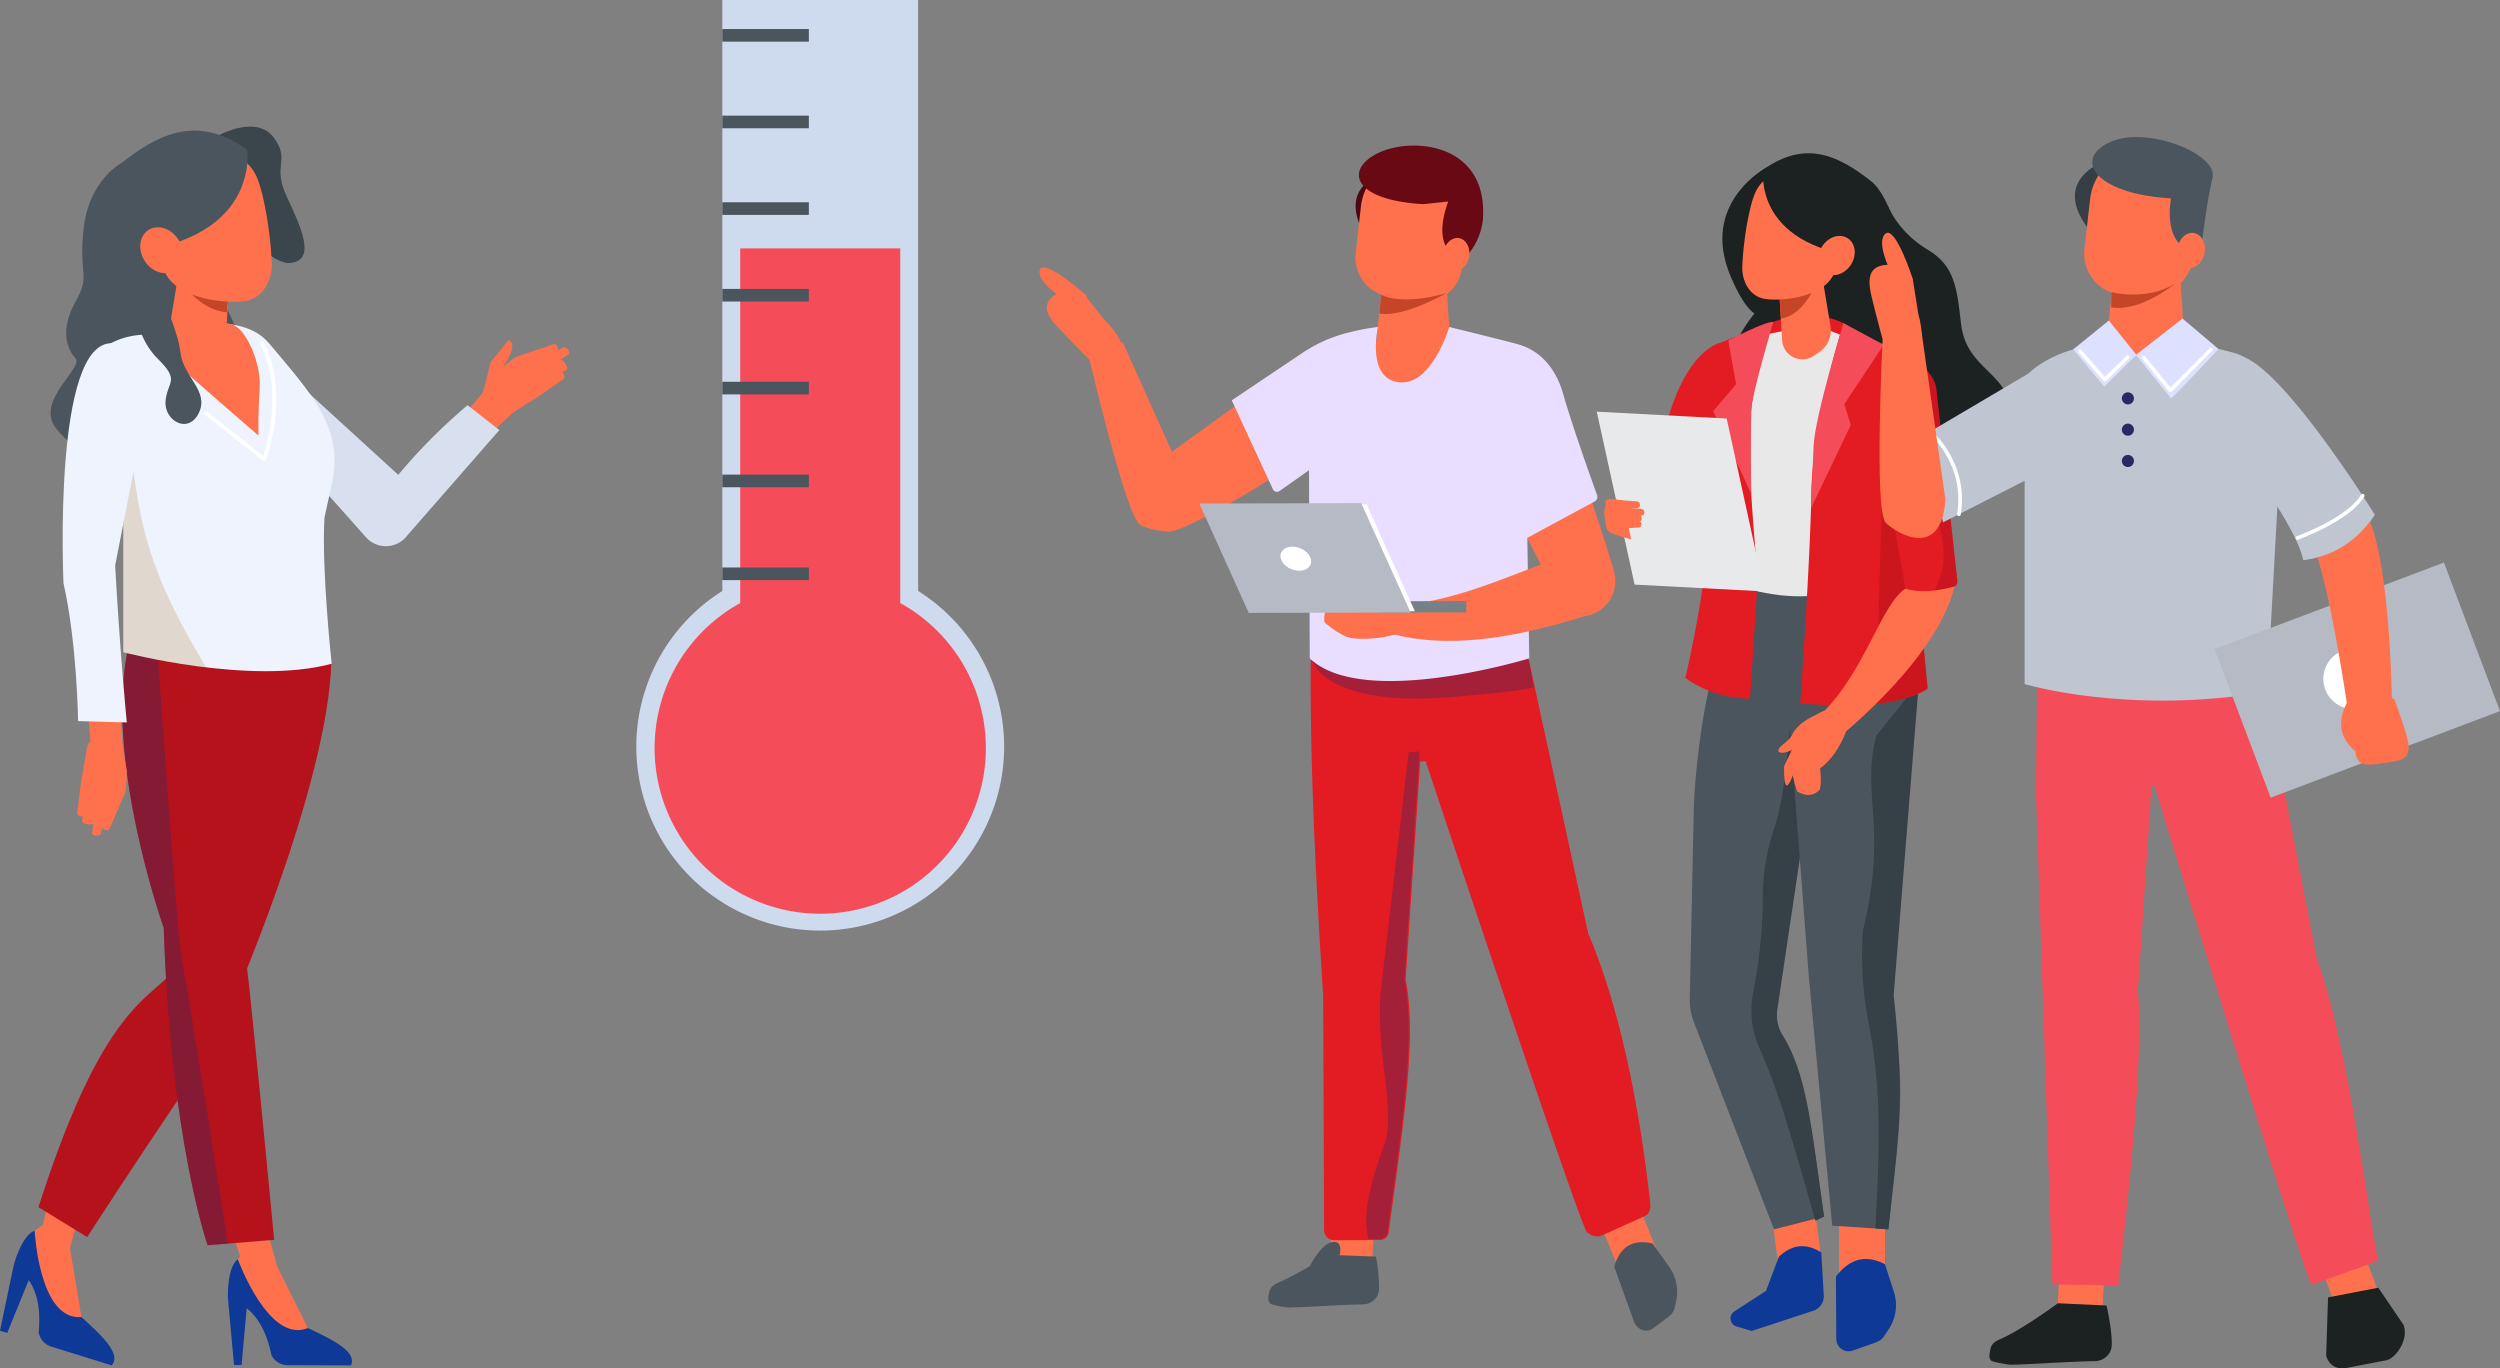 <svg xmlns="http://www.w3.org/2000/svg" viewBox="0 0 998.271 546.441">
  <rect x="0" y="0" width="998.271" height="546.441" fill="#808080" stroke="none"/>
  <defs>
    <style>
      .cls-1 {
        isolation: isolate;
      }

      .cls-2 {
        fill: #cedaed;
      }

      .cls-3, .cls-36 {
        fill: #f44d59;
      }

      .cls-25, .cls-4, .cls-6, .cls-7 {
        fill: #4a555e;
      }

      .cls-17, .cls-5 {
        fill: #ff714d;
      }

      .cls-10, .cls-12, .cls-13, .cls-14, .cls-15, .cls-16, .cls-25, .cls-26, .cls-27, .cls-28, .cls-29, .cls-30, .cls-31, .cls-32, .cls-34, .cls-35, .cls-36, .cls-37, .cls-38, .cls-39, .cls-43, .cls-44, .cls-45, .cls-5, .cls-6, .cls-7, .cls-8, .cls-9 {
        fill-rule: evenodd;
      }

      .cls-6, .cls-7 {
        stroke: #4a555e;
      }

      .cls-11, .cls-13, .cls-41, .cls-42, .cls-6, .cls-7, .cls-8 {
        stroke-miterlimit: 10;
      }

      .cls-7 {
        stroke-width: 0.946px;
      }

      .cls-30, .cls-8 {
        fill: #e31b23;
      }

      .cls-8 {
        stroke: #e31b23;
      }

      .cls-22, .cls-44, .cls-9 {
        fill: #292a61;
      }

      .cls-22, .cls-24, .cls-9 {
        mix-blend-mode: multiply;
      }

      .cls-22, .cls-9 {
        opacity: 0.34;
      }

      .cls-10 {
        fill: #e9deff;
      }

      .cls-11 {
        fill: #768087;
        stroke: #768087;
      }

      .cls-12, .cls-42 {
        fill: #fff;
      }

      .cls-13, .cls-40 {
        fill: #b6bac5;
      }

      .cls-13, .cls-41 {
        stroke: #b6bac5;
      }

      .cls-14 {
        fill: #4c0714;
      }

      .cls-15 {
        fill: #680913;
      }

      .cls-16 {
        fill: #c44627;
      }

      .cls-18 {
        fill: #3a454c;
      }

      .cls-19 {
        fill: #d8dfef;
      }

      .cls-20, .cls-34, .cls-35 {
        fill: #b5121b;
      }

      .cls-21, .cls-28 {
        fill: #0f3996;
      }

      .cls-23 {
        fill: #eff3fe;
      }

      .cls-24 {
        fill: #a8731f;
        opacity: 0.21;
      }

      .cls-26, .cls-32, .cls-41, .cls-45 {
        fill: none;
      }

      .cls-26, .cls-32, .cls-42, .cls-45 {
        stroke: #fff;
      }

      .cls-26, .cls-32, .cls-45 {
        stroke-linecap: round;
        stroke-linejoin: round;
      }

      .cls-26 {
        stroke-width: 1.536px;
      }

      .cls-27 {
        fill: #364047;
      }

      .cls-29 {
        fill: #1c2122;
      }

      .cls-31 {
        fill: #e8e8e8;
      }

      .cls-32 {
        stroke-width: 3.964px;
      }

      .cls-33, .cls-35 {
        opacity: 0.5;
      }

      .cls-37 {
        fill: #e8e9ea;
      }

      .cls-38 {
        fill: #353e44;
      }

      .cls-39 {
        fill: #bfc5d1;
      }

      .cls-43 {
        fill: #dde0ff;
      }

      .cls-45 {
        stroke-width: 1.464px;
      }
    </style>
  </defs>
  <g class="cls-1">
    <g id="Camada_2" data-name="Camada 2">
      <g id="Camada_4" data-name="Camada 4">
        <g>
          <path class="cls-2" d="M366.624,235.982V0h-78.2V235.982a73.44,73.44,0,1,0,78.2,0Z"/>
          <path class="cls-3" d="M359.472,240.809V99.192H295.577V240.809a66.139,66.139,0,1,0,63.895,0Z"/>
          <rect class="cls-4" x="288.421" y="11.592" width="34.56" height="5.04"/>
          <rect class="cls-4" x="288.421" y="46.182" width="34.56" height="5.04"/>
          <rect class="cls-4" x="288.421" y="80.772" width="34.56" height="5.04"/>
          <rect class="cls-4" x="288.421" y="115.362" width="34.56" height="5.04"/>
          <rect class="cls-4" x="288.421" y="152.442" width="34.56" height="5.04"/>
          <rect class="cls-4" x="288.421" y="189.522" width="34.56" height="5.04"/>
          <rect class="cls-4" x="288.421" y="226.602" width="34.56" height="5.04"/>
        </g>
        <g>
          <polygon class="cls-5" points="653.305 478.772 637.603 485.127 646.284 506.577 661.987 500.22 653.305 478.772 653.305 478.772"/>
          <polygon class="cls-5" points="532.09 482.687 549.005 483.602 547.756 506.708 530.84 505.792 532.09 482.687 532.09 482.687"/>
          <path class="cls-6" d="M506.957,518.259a2.348,2.348,0,0,0,.618,1.891c.474.5,6.141,1.478,6.882,1.465,7.043-.116,20.562-1.128,29.892-1.282a6.063,6.063,0,0,0,3.988-1.635,5.593,5.593,0,0,0,1.825-3.775,66.551,66.551,0,0,0-1.157-12.659l-18.165-.708s-12.593,7.816-20.034,10.988c-3.119,1.328-3.5,2.556-3.849,5.714Z"/>
          <path class="cls-7" d="M645.075,505.788l7.837,21.762a5.085,5.085,0,0,0,2.963,3.032,4.021,4.021,0,0,0,3.864-.485l6.546-4.962a5.418,5.418,0,0,0,2-3.182c.173-.778.379-1.72.6-2.709A17.04,17.04,0,0,0,665.9,505.76c-2.981-4.145-6.323-8.8-6.323-8.8-7.869-1.8-12.379,1.648-14.5,8.823Z"/>
          <path class="cls-5" d="M423.682,118.784s-10.205-6.819-8.393-11.257,18.843,10.744,18.843,10.744l-6.049,6.176Z"/>
          <g>
            <g>
              <path class="cls-8" d="M658.472,480.571c-1.332-11.113-7.081-66.412-24.78-107.694l-23.6-108.83-.43.111c-.061-.455-.138-.909-.2-1.364-1.026-8.117-4.1-32.468-4.1-32.468-18.411,9.755-50.92,11.01-80.393.668-2.553,41.638-.431,100.073,3.888,166.4l.371,94a3.563,3.563,0,0,0,3.571,3.335l18.224-.081a3.06,3.06,0,0,0,3.039-2.855c4.838-36.966,11.676-76.586,6.713-100.533l5.859-87.739,3-.041c6.888,20.686,16.95,50.834,27.092,80.97,16.364,48.628,32.929,97.213,36.678,105.909a4.7,4.7,0,0,0,6.245,2.417l16.751-7.541C658.179,484.434,658.7,482.508,658.472,480.571Z"/>
              <path class="cls-8" d="M520.229,229.226c1.57.626,3.154,1.21,4.745,1.768l.188-7.122Z"/>
            </g>
            <path class="cls-9" d="M562.5,300.344,551.4,395.325c-2.4,24.942,6.637,49.886,1,62.636-4.774,13.683-8.786,26.973-5.9,36.707l4.524-.02a3.06,3.06,0,0,0,3.039-2.855c4.838-36.966,11.676-76.586,6.713-100.533l6.09-91.2Z"/>
            <path class="cls-9" d="M524.108,263.877s4.665,18.9,56.759,14.376c24.8-2.154,31.361-3.366,31.372-3.958.013-.754-2.018-12.062-2.018-12.062Z"/>
            <path class="cls-5" d="M579.644,145.016l-2.357-35.375-25.2,2.995L548.775,143.4c-.026,20.666,30.844,22.28,30.869,1.615Z"/>
            <path class="cls-5" d="M526.809,137.795l-65.716,47.592s-1.173,23,4.118,26.671c5.414,3.757,61.6-33.1,61.6-33.1Z"/>
            <path class="cls-5" d="M581.917,159.544l36.665,72.385s26.884,1.514,25.539-4.784c-1.624-7.6-26.935-81.413-26.935-81.413Z"/>
            <path class="cls-5" d="M474.491,194.964l-26.118-58.2-13.316,6.873s14.755,62.912,20.183,65.882S479.269,217.109,474.491,194.964Z"/>
            <path class="cls-5" d="M435.057,143.64s-6.585-6.514-12.644-12.951c-6.623-7.035-5.679-11.056,1.835-14.661,2.1-1.01,8.417,1.264,8.417,1.264l8.369,10.419s11.125,10.577,6.081,15.91S435.057,143.64,435.057,143.64Z"/>
            <path class="cls-10" d="M636.755,200.239a2.1,2.1,0,0,0,.977-2.559c-2.2-6.054-9.707-26.938-13.541-40.358-4.524-15.831-15.116-18.821-17-19.527s-28.509-7.23-28.509-7.23-6.861,23.579-20.054,22.071-8.376-22.071-8.376-22.071a81.552,81.552,0,0,0-11,2.042,58.042,58.042,0,0,0-19.292,8.384l-28.112,18.87,16.435,35.491a1.793,1.793,0,0,0,2.662.71l11.753-8.307L523,262.892c21.295,20.355,87.641,0,87.641,0l-.767-48.146Z"/>
            <path class="cls-5" d="M561.035,249.737s1.046,1.591-4.222,3.613c-3.9,1.5-14.086,2.34-18.017,1.26-4.319-1.187-9.843-6.007-9.843-6.007s-1.33-5.385,3.241-7.49c1.633-.753,7.88,2.575,7.88,2.575,4.232-2.785,9.779-4.1,16.4-4.209Z"/>
            <path class="cls-5" d="M632.726,246.033c-28.666,9.033-55.36,13.18-77.8,6.808l-.848-11.192c28.78.217,55.972-16.448,84.338-23.89l4.313,6.625A14.082,14.082,0,0,1,632.726,246.033Z"/>
            <rect class="cls-11" x="550.858" y="240.55" width="34.147" height="3.515" transform="translate(-0.592 1.393) rotate(-0.14)"/>
            <polygon class="cls-12" points="564.961 244.072 501.424 244.228 482.149 201.551 545.685 201.395 564.961 244.072"/>
            <polygon class="cls-13" points="562.496 244.078 498.959 244.234 479.684 201.557 543.221 201.401 562.496 244.078"/>
            <path class="cls-12" d="M523.4,223.081c.763,2.663-1.294,4.828-4.594,4.836s-6.591-2.144-7.354-4.807,1.295-4.828,4.594-4.836S522.637,220.418,523.4,223.081Z"/>
            <path class="cls-14" d="M553.278,69.3s-18.921,3.773-9.2,22.836,9.2-22.836,9.2-22.836Z"/>
            <path class="cls-5" d="M543.445,82.347a21.331,21.331,0,0,1,24.821-18.615h0a21.442,21.442,0,0,1,17.659,23.547c-.737,6.5-1.545,13.605-2.244,19.765a15.23,15.23,0,0,1-17.724,13.293l-11.67-2.014a15.739,15.739,0,0,1-12.965-17.287c.649-5.721,1.407-12.4,2.121-18.689Z"/>
            <path class="cls-15" d="M578.291,80.482s-8.457,20.8,6.771,22.348a25.451,25.451,0,0,0,7.05-15.091c2.262-29.9-26.849-33.163-40.926-27.029s-12.4,19.073,17.074,20.811Z"/>
            <path class="cls-5" d="M582.55,95.062c-2.831-.447-5.592,2.124-6.162,5.737s1.263,6.911,4.094,7.358,5.592-2.125,6.162-5.738-1.263-6.91-4.094-7.357Z"/>
            <path class="cls-16" d="M551.575,117.638s7.052,4.717,26.1-.623c0,0-17.348,9.926-26.869,8.168Z"/>
          </g>
          <path class="cls-6" d="M523.37,506s4.913-10.062,9.625-9.591-1.7,12.911-1.7,12.911Z"/>
        </g>
        <g>
          <polygon class="cls-17" points="192.81 156.84 184.948 166.006 192.637 176.32 204.68 164.84 192.81 156.84"/>
          <path class="cls-18" d="M87.616,53.9s.348-.191.962-.481c3.409-1.615,15.018-6.3,20.774,1.573,6.793,9.3-.862,10.663,5.153,23.513s11.756,25.426,1.367,26.52S79.39,72.967,79.39,72.967Z"/>
          <path class="cls-4" d="M48.421,65.142S35.53,71.861,33.392,91.313s3.033,17.993-3.244,29.18-3.414,18.905,0,22.6-16.118,16.877-7.916,27.747,26.656,19.073,26.656,19.073l56.594-35.108L82.2,105.323l2.328-31.057Z"/>
          <path class="cls-19" d="M186.711,161.8a223.476,223.476,0,0,0-27.672,27.813L119.005,153.03s-8.341,23.8-5.42,25.787c2.017,1.372,20.974,22.646,32.507,35.674a10.69,10.69,0,0,0,16.676-.835L199.4,171.733Z"/>
          <path class="cls-17" d="M24.965,509.9,15.28,498.015c15.584-74.572,12.422-34.671,44.426-95.757C59.706,402.258,40.94,446.1,24.965,509.9Z"/>
          <path class="cls-20" d="M132.323,263.808C131.18,313.389,91.881,404.16,87.9,411.681c-10.276,19.417-15.028,23.557-53.095,82.3L15.363,482.047c27.872-87.333,46.99-82.066,57.234-98.678,0,0,.368-55.711,23.344-126.53Z"/>
          <path class="cls-17" d="M87.928,266.9s3.141,93.7,4.676,99.611S90.687,437.2,103.96,482.187,115.747,527.6,115.747,527.6L98.885,511.032c-23.914-76.84-32.171-61.989-30-151.807,0,0,1.584-11.612-13.169-84.858Z"/>
          <path class="cls-21" d="M93.458,545.066l3.011.009,2.039-22.727c5.823,4.815,8.326,11.575,9.921,18.867a7.328,7.328,0,0,0,6.463,3.918l17.364.054,7.937.025c2.026-5.046-4.9-9.169-17.256-14.9l-16.772-14.865-5.989-10.032-5.2-2.567c-3.6,2.492-4.152,11.865-3.95,15.663Z"/>
          <path class="cls-17" d="M94.977,502.852s12.244,33.887,27.96,27.464L110.746,505.86l-10.04-10.207Z"/>
          <path class="cls-21" d="M0,531.355l2.876.893,8.62-21.127c4.153,6.311,4.561,13.508,3.946,20.947a7.326,7.326,0,0,0,5.028,5.642l16.584,5.148,7.58,2.354c3.418-4.229-1.989-10.2-12.124-19.3L20.84,506.774l-2.781-11.347-4.217-3.98c-4.174,1.325-7.451,10.123-8.373,13.813Z"/>
          <path class="cls-17" d="M13.842,491.447s1.759,35.988,18.668,34.46l-4.476-26.956-6.6-12.705Z"/>
          <path class="cls-20" d="M96.178,266.133s-.822,101.2.753,107,12.541,121.943,12.541,121.943l-26.578,2.14S68.127,455.3,65.373,370.5c0,0-24.662-69.367-13.751-113.658Z"/>
          <path class="cls-22" d="M62.842,259.18s8.18,118.391,9.755,124.189,18.394,113.2,18.394,113.2l-8.1.652S68.127,455.3,65.373,370.5c0,0-24.662-69.367-13.751-113.658Z"/>
          <path class="cls-23" d="M59.706,133.646s-27.5-2.262-28.529,27.982L49.256,174.2v86.231s50.751,13.373,83.2,4.6c0,0-4.1-37.251-2.9-58.286,0,0,2.376-10.864,2.9-13.274,4.922-22.628-7.463-35.446-25.056-56.436C94.294,121.4,59.706,133.646,59.706,133.646Z"/>
          <path class="cls-24" d="M50.631,166.777s-18.42-35.393-19.454-5.149L49.256,174.2v86.231a270.992,270.992,0,0,0,33.1,6.057C55.714,222.518,55.428,204.589,50.631,166.777Z"/>
          <path class="cls-17" d="M102,143.1c3.234,10.742.82,11.712,1.23,30.826,0,0-26.908-23.04-43.521-38.345,8.725-5.538,18.213-10.491,33.028-5.969C97.066,130.929,100.691,138.759,102,143.1Z"/>
          <path class="cls-17" d="M189.935,160.781l9.377-12.855a54.044,54.044,0,0,1,6.141-4.976,2.612,2.612,0,0,1,.547-.42l14.924-5.006c1.213-.68,2.579,1.763,1.367,2.444l-11.723,5.313c.047.034.095.068.141.1a2.681,2.681,0,0,1,.43-.3l13.788-6.324c1.212-.681,3.219,2.093,2.006,2.774l-3.3,2.289c1.214-.678,3.69,3.247,2.475,3.925l-1.615.9c.546.159,1.632,2.1.418,2.781l-10.1,6.992-12.106,7.666C198.379,168.357,189.2,164.612,189.935,160.781Z"/>
          <path class="cls-5" d="M91.608,111.222s-.931,15.473-1.7,28.289a9.472,9.472,0,0,1-14.844,7.221L72.4,144.886a12.119,12.119,0,0,1-5.061-11.948c1.966-11.858,5.545-33.46,5.545-33.46l18.728,11.744Z"/>
          <path class="cls-16" d="M91.126,119.236s-10.519.977-15.477-2.783c0,0,5.812,7.381,14.871,8.26Z"/>
          <path class="cls-5" d="M57.991,81.756a11.714,11.714,0,0,1,8.687-14.107l21.91-5.211c6.3-1.5,11.655,2.7,14.108,8.685,2.894,7.067,5.382,22.568,5.82,34.033.246,6.465-3.284,13.32-9.579,14.817-6.719,1.6-28.376-.014-33.177-11.563-3.655-8.793-5.566-17.389-7.769-26.654Z"/>
          <path class="cls-25" d="M33.392,99.919s5.137-27.075,15.029-34.777C62.7,54.021,78.349,45.244,98.682,59.8c0,0,5.855,38.01-53.173,41.521Z"/>
          <path class="cls-5" d="M57.847,104.3c2.922,4.441,8.271,6.08,11.947,3.661s4.285-7.98,1.363-12.421-8.272-6.079-11.947-3.66S54.924,99.858,57.847,104.3Z"/>
          <path class="cls-17" d="M192.585,157.709,196,144.551l7.032-8.735s2.391.6,1.251,4.146a17.7,17.7,0,0,1-3.157,5.812l-1.852,7.026Z"/>
          <path class="cls-4" d="M64.5,118.147s6.532,13.67,7.625,22.966S83.645,156.15,79.39,164.9s-14.088,3.008-13.273-4.921,5.947-7.79-3.275-16.882-10.126-25.222-9.306-24.948S64.5,118.147,64.5,118.147Z"/>
          <path class="cls-17" d="M48.584,295.482l2.007,12.23a53.976,53.976,0,0,1-.428,7.893,2.6,2.6,0,0,1-.055.687l-6.3,14.428c-.309,1.356-3.037.731-2.729-.625l3.922-12.259c-.057.012-.115.025-.172.035a2.7,2.7,0,0,1-.065.522l-4.556,14.468c-.308,1.357-3.712.985-3.4-.371l.513-3.98c-.311,1.355-4.883.56-4.571-.8l.414-1.8c-.484.3-2.654-.2-2.343-1.555l1.588-12.18,2.433-14.122C36.064,293.321,46.233,292.37,48.584,295.482Z"/>
          <path class="cls-17" d="M34.945,280.78l1.367,18.085s12.17,1.561,12.525-1.844-1.862-18.388-1.862-18.388Z"/>
          <path class="cls-23" d="M44.914,137.072c-24.049-1.256-19.558,95.836-19.558,95.836,5.426,23.887,5.821,55.021,5.821,55.021l19.453.547s-2.648-26.7-4.653-62.634l9.528-48.759S64.2,138.08,44.914,137.072Z"/>
          <path class="cls-26" d="M82.358,165.1l23.124,18.249s9.638-25.534-.82-46.293"/>
        </g>
        <g>
          <g>
            <rect class="cls-17" x="734.381" y="482.065" width="18.319" height="30.003"/>
            <rect class="cls-17" x="708.418" y="476.657" width="17.336" height="30.003" transform="translate(-56.66 95.101) rotate(-7.3)"/>
            <path class="cls-25" d="M750.228,249.786l-59.054-4.017c-13.382,32.151-14.8,75.982-14.8,75.982L674.746,398.8a24.577,24.577,0,0,0,1.647,9.375l31.985,82.7,20-5.068c-5.253-36-7.986-63.387-20.451-76.308l13.322-89.254c20.351-2.549,40.16.119,43.147-33.636C766.9,258.338,750.228,249.786,750.228,249.786Z"/>
            <path class="cls-27" d="M724.929,487.457l3.451-1.648c-4.795-32.865-6.49-56.424-16.554-72.422A15.267,15.267,0,0,1,709.711,403l12.367-82.856c20.351-2.549-6.5-38.484-6.5-38.484-1.774,17.385-2.714,35.9-7.24,49.547a84.629,84.629,0,0,0-4.438,25.956,202.081,202.081,0,0,1-3.8,38.949,36.909,36.909,0,0,0,2.455,22.438C710.892,437.2,715.9,456.329,724.929,487.457Z"/>
            <path class="cls-25" d="M712.029,255.778l10.2,133.623,9.4,100.027,22.43,1.449c4.146-39.163,8.532-62.313-.673-90.977l9.377-103.981-28-31.649Z"/>
            <path class="cls-27" d="M766.211,272.662l-16.973,21.052c-6.27,24.194,4.785,36-5.36,77.843a143.13,143.13,0,0,0,2.271,37c5.057,26.154,4.508,45.5,2.75,81.992l5.152.333c4.146-39.163,6.673-51.3,2.106-93.472Z"/>
            <path class="cls-28" d="M733.1,509.777s.086,15.529.138,24.894a4.937,4.937,0,0,0,6.581,4.627l9.225-3.259a6.9,6.9,0,0,0,3.474-2.727c.5-.759,1.1-1.678,1.731-2.642a17.381,17.381,0,0,0,1.99-14.883c-1.679-5.173-3.562-10.977-3.562-10.977-8.034-4.149-14.4-1.876-19.577,4.967Z"/>
            <path class="cls-28" d="M710.317,501.853l-5.128,13.6-12.647,8.214a3.34,3.34,0,0,0,.87,6l6.059,1.8,24.6-8.068a6.092,6.092,0,0,0,4.183-6.145c-.376-6.413-1-17.14-1-17.14-5.758-3.64-11.412-3.5-16.928,1.736Z"/>
            <path class="cls-29" d="M705.717,66.666S678.4,80.8,691.149,110.588s19.428,7.965,19.428,7.965S720.263,78.259,705.717,66.666Z"/>
            <path class="cls-29" d="M753.859,82.22s3.955,10.445,15.982,17.552c10.612,6.271,11.62,15.272,13.185,29.272,2.5,22.4,25.244,17.99,20.159,48.866-3.117,18.928-22.965,30.479-48.843,7.276s-65.192-24.309-63.324-40.526c2.634-22.868,44.218-50.282,44.218-50.282Z"/>
            <path class="cls-30" d="M708.077,128.527s15.063-5.947,28.037.517c13.151,6.553,1.661,25.734,1.661,25.734L697.382,147.5S699.885,131.192,708.077,128.527Z"/>
            <polygon class="cls-31" points="688 136.87 713.383 131.919 729.036 131.356 764.398 145.666 748.346 245.562 687.965 242.509 688 136.87"/>
            <path class="cls-25" d="M731.864,247.387l.689,9.387c.263-.02.54-.037.8-.058l-1.486-20.258c-13.3,3.524-28.218,1.144-43.994-4.385l2.611,11.814C705.292,248.773,719.3,250.716,731.864,247.387Z"/>
            <path class="cls-32" d="M764.043,152.428c-6.938-2.493-12.186-5.12-15.063-7.933"/>
            <path class="cls-32" d="M759.937,177.9c-5.96-1.305-21.48-9.428-25.7-13.218"/>
            <path class="cls-5" d="M710.165,111.7s.8,13.229,1.455,24.186a8.1,8.1,0,0,0,12.69,6.173l2.28-1.577a10.365,10.365,0,0,0,4.328-10.216c-1.682-10.138-4.741-28.606-4.741-28.606L710.165,111.7Z"/>
            <path class="cls-16" d="M710.577,118.553s8.994.835,13.233-2.379c0,0-4.969,10.239-12.715,10.991Z"/>
            <path class="cls-30" d="M698.828,167.609c1.006-15.078,9.249-39.082,9.249-39.082L686.8,136.912s-19.459,3.846-25.328,54.2l3.067,20.188,18.311-26.646c-1.045,20.51-2.138,40.966-2.57,45.679-1.309,14.283-7.3,40.38-7.3,40.38a44.388,44.388,0,0,0,25.843,8.249l3.116-49.105S697.5,187.562,698.828,167.609Z"/>
            <path class="cls-30" d="M781.584,231.968,773.091,154.7c-2.458-10.909-18.97-16.707-25.972-18.7l-11-6.961s-12.331,38.9-12.815,67.348-4.441,84.411-4.441,84.411,35.475,4.3,50.867-5.838l-3.759-37.875c.892,5.049,7.959.195,14.321-2.8A2.288,2.288,0,0,0,781.584,231.968Z"/>
            <g class="cls-33">
              <path class="cls-34" d="M781.582,232l-8.492-77.264c-1.974-8.759-13-14.22-20.9-17.065,4.715,3.553,12.9,7.9,14.1,13.222,12.725,26.955-1.81,31.913,4.819,49.382,9.1,23.985,3.578,28.977.388,38.3,2.6-1,5.774-2.832,8.795-4.253A2.285,2.285,0,0,0,781.582,232Z"/>
            </g>
            <path class="cls-5" d="M738.906,86.51a10.015,10.015,0,0,0-7.427-12.061l-18.732-4.455c-5.381-1.28-9.964,2.307-12.061,7.426-2.475,6.041-4.6,19.293-4.976,29.1-.211,5.528,2.808,11.388,8.189,12.668,5.745,1.366,24.26-.012,28.365-9.886,3.124-7.517,4.759-14.866,6.642-22.787Z"/>
            <path class="cls-29" d="M759.937,102.038s-4.392-23.148-12.849-29.732C734.877,62.8,721.5,55.294,704.117,67.735c0,0-5,32.5,45.46,35.5Z"/>
            <path class="cls-5" d="M739.03,105.783c-2.5,3.8-7.072,5.2-10.214,3.129s-3.665-6.822-1.166-10.619,7.071-5.2,10.214-3.129S741.528,101.986,739.03,105.783Z"/>
            <path class="cls-35" d="M760.84,235.05l-6.917-39.063c-.465-2.628-2.333-2.5-2.422.172l-2.4,84.892c8.072-.994,15.429-2.606,20.625-6.086L767.355,249Z"/>
            <path class="cls-5" d="M724.655,285.727s-6.719,2.615-9.141,7.855c-.849,1.836-3.665,3.6-4.632,4.694-3.649,4.149,6.847,2.645,10.179-4,4.054-8.086,3.94-7.913,3.94-7.913Z"/>
            <path class="cls-5" d="M760.84,235.05c-10.578,6.828-17.223,38-38.313,54.141l7.534,8.691s42.668-32.437,50.414-63.705C773.262,236.147,766.562,236.828,760.84,235.05Z"/>
            <path class="cls-5" d="M728.7,283.658s-9.442,3.636-10.182,9.6c-.353,2.843-2.692,6.364-3.109,10.686-.458,4.75,2.244,12.078,2.244,12.078s4.856,3.367,8.686-.383c1.368-1.34.427-8.822.427-8.822,4.378-3.155,7.792-8.178,10.415-14.729Z"/>
            <path class="cls-5" d="M716.6,297.2l-4.2,8.758s-.248,7.913,1.137,7.688,3.429-7.287,3.429-7.287.175-9.508-.1-9.333"/>
            <path class="cls-36" d="M736.114,129.044s-11.306,36.833-11.911,48.831-1.063,25.137-1.063,25.137l15.885-33.288-2.566-8.36,15.729-23.694Z"/>
            <path class="cls-36" d="M708.077,128.527s-7.86,26.956-8.555,33.019-.224,35.746-.224,35.746l-15.2-33.138,9.138-10.72-3.1-17.45S704.958,128.206,708.077,128.527Z"/>
            <polygon class="cls-37" points="704.576 236.16 652.706 233.431 637.603 164.388 689.474 167.117 704.576 236.16"/>
          </g>
          <g>
            <path class="cls-5" d="M652.972,202.92l-9.107.636a2.035,2.035,0,0,1-2.008-2.058h0a2.033,2.033,0,0,1,2.058-2.008l9.081.66c1.123.014,1.876.385,1.862,1.507h0C654.845,202.78,654.1,202.934,652.972,202.92Z"/>
            <path class="cls-5" d="M654.725,205.914l-9.107.635a2.034,2.034,0,0,1-2.008-2.058h0a2.034,2.034,0,0,1,2.058-2.008l9.081.661c1.123.014,1.876.384,1.862,1.507h0C656.6,205.773,655.848,205.928,654.725,205.914Z"/>
            <path class="cls-5" d="M653.681,208.284l-9.107.635a2.033,2.033,0,0,1-2.008-2.058h0a2.033,2.033,0,0,1,2.058-2.007l9.081.66c1.122.014,1.876.384,1.862,1.507h0C655.553,208.144,654.8,208.3,653.681,208.284Z"/>
            <path class="cls-5" d="M653.554,210.683l-9.107.635a2.032,2.032,0,0,1-2.007-2.057h0a2.032,2.032,0,0,1,2.057-2.008l9.082.66c1.122.014,1.875.384,1.862,1.507h0C655.427,210.543,654.677,210.7,653.554,210.683Z"/>
            <path class="cls-5" d="M647.967,199.886s-7.2-1.727-6.9.7-1.011,2.4-.319,5.706.047,5.468,2.938,6.681a63.515,63.515,0,0,0,7.662,2.36l-.986-4.485Z"/>
          </g>
        </g>
        <g>
          <polygon class="cls-5" points="944.251 501.388 927.456 507.706 936.087 530.649 952.883 524.329 944.251 501.388 944.251 501.388"/>
          <polygon class="cls-5" points="822.564 503.644 840.482 504.613 839.159 529.09 821.239 528.12 822.564 503.644 822.564 503.644"/>
          <path class="cls-29" d="M794.4,541.161a2.653,2.653,0,0,0,.7,2.137c.535.564,6.938,1.669,7.775,1.655,7.958-.132,23.234-1.274,33.776-1.449a6.848,6.848,0,0,0,4.507-1.847,6.323,6.323,0,0,0,2.063-4.265c.294-5.906-2.068-16.1-2.068-16.1l-19.4-.89s-14.59,10.713-23,14.3c-3.524,1.5-3.959,2.888-4.349,6.457Z"/>
          <path class="cls-38" d="M839.1,64.991S819.918,72.039,833.21,90.4,839.1,64.991,839.1,64.991Z"/>
          <path class="cls-5" d="M834.593,79.552a22.595,22.595,0,0,1,26.293-19.719h0a22.714,22.714,0,0,1,18.706,24.945c-.781,6.879-2.133,9.4-2.873,15.924-.5,4.413-3.734,11.016-7.288,13.68s-6.613,6.169-10.991,5.414c-4.057-.7-8.371-1.444-12.362-2.133a16.672,16.672,0,0,1-13.734-18.312c.687-6.062,1.49-13.135,2.247-19.8Z"/>
          <path class="cls-25" d="M866.923,79.22s-4.376,20.386,11.755,22.031c0,0,2.488-20.985,4.786-30.3s-25.759-20.813-40.672-14.315S835.7,77.378,866.923,79.22Z"/>
          <path class="cls-5" d="M876.017,93.022c-3-.474-5.923,2.25-6.527,6.077s1.338,7.321,4.337,7.8,5.923-2.251,6.528-6.079-1.338-7.32-4.338-7.793Z"/>
          <path class="cls-36" d="M860.32,313.833c17.687,57.851,56.5,184.251,62.551,199.3l26.8-9.708c-2.674-9.216-11.621-85.889-24.564-120.609-8.605-44.269-15.72-81.9-19.015-99.421-.228-2.894-.484-5.416-.77-7.191q-.444-2.748-.791-5.5l-4.347-34.4c-20.556,10.892-48.243,13.691-80.727.735l-5.668-.391L813,313.218l-.129.009,6.668,199.641,26.307.422c4.869-42.14,10.027-91.6,7.871-117.87l5.447-81.571Z"/>
          <path class="cls-12" d="M935.982,286.663c1.164,4.038-1.159,8.912-5.188,10.884s-8.237.3-9.4-3.741,1.159-8.912,5.188-10.884S934.819,282.624,935.982,286.663Z"/>
          <path class="cls-29" d="M949.675,514.191l10.1,14.9c2.15,6.032-3.28,13.385-6.895,14.08l-16.4,3.153a6.506,6.506,0,0,1-7.618-5.161l.749-23.114Z"/>
          <path class="cls-39" d="M767.921,173.983l7.959,34.6,32.572-16.6v81.164s41.43,12.564,96.874,3.064l4.122-75.315s7.3-52.972-17.353-59.982-64.622-8.418-82.16,8.258Z"/>
          <g>
            <g>
              <rect class="cls-40" x="892.851" y="240.355" width="96.878" height="62.415" transform="translate(-35.264 349.763) rotate(-20.671)"/>
              <rect class="cls-41" x="892.851" y="240.355" width="96.878" height="62.415" transform="translate(-35.264 349.763) rotate(-20.671)"/>
            </g>
            <circle class="cls-42" cx="939.824" cy="271.075" r="11.595" transform="translate(-30.324 395.829) rotate(-23.417)"/>
          </g>
          <path class="cls-5" d="M956.056,279.178s6.129,15.835,5.758,19.647-2.308,4.912-8.595,5.685-11.654,2.552-12.653-3.851-.208-.807-.208-.807-5.682-4.26-5.537-10.891,3.309-7.964,3.706-13.8S956.056,279.178,956.056,279.178Z"/>
          <path class="cls-5" d="M901.507,147.947s39.594,40.878,46.426,64.721,7.175,67.739,7.175,67.739l-18.016.221s-7.3-49.57-13.673-63.24-33.73-46.787-33.73-46.787Z"/>
          <path class="cls-39" d="M886.493,170.405s30.1,37.439,33.222,53.31c11.256-1.508,21.03-6.923,28.609-18.133,0,0-34.64-55.913-52.144-62.938S886.493,170.405,886.493,170.405Z"/>
          <path class="cls-5" d="M872.939,145.939l-2.5-37.473-26.7,3.173-3.509,34.26c9.333-6.458,20.648-4.731,32.7.04Z"/>
          <polygon class="cls-43" points="842.072 127.991 827.852 139.508 840.238 154.38 853.074 141.707 842.072 127.991"/>
          <path class="cls-43" d="M852.879,141.707,871.5,127.2l14.385,12.18s-18.735,20.079-19,19.688S852.879,141.707,852.879,141.707Z"/>
          <path class="cls-44" d="M852.1,159.076a2.41,2.41,0,1,1-2.41-2.411A2.41,2.41,0,0,1,852.1,159.076Z"/>
          <path class="cls-44" d="M852.1,171.572a2.41,2.41,0,1,1-2.41-2.41A2.41,2.41,0,0,1,852.1,171.572Z"/>
          <path class="cls-44" d="M852.1,184.069a2.41,2.41,0,1,1-2.41-2.41A2.41,2.41,0,0,1,852.1,184.069Z"/>
          <path class="cls-45" d="M917.37,214.824s20.443-7.35,26.051-16.9"/>
          <path class="cls-45" d="M771.972,173.724s13.459,12.238,10.247,31.624"/>
          <path class="cls-5" d="M754.738,108.027s-5.793-11.64-1.793-14.766,10.836,18.122,10.836,18.122L755.8,115.55Z"/>
          <path class="cls-5" d="M752.114,136.866s-2.626-9.455-4.809-18.561c-2.386-9.954.6-13.154,9.4-12.514,2.466.179,7.073,5.592,7.073,5.592l2.212,13.983s4.661,15.579-2.783,17.827S752.114,136.866,752.114,136.866Z"/>
          <path class="cls-5" d="M776.832,199.523l-9.527-66.9-15.57,3.093s-3.423,68.366,1.232,72.981S775.2,223.466,776.832,199.523Z"/>
          <polyline class="cls-45" points="830.6 140.244 840.463 151.579 849.687 142.589"/>
          <polyline class="cls-45" points="855.99 142.752 866.657 155.845 882.877 139.527"/>
          <path class="cls-16" d="M843.121,116.68s13.9,3.66,25.522-3.47c0,0-13.971,11.489-25.629,9.529Z"/>
        </g>
      </g>
    </g>
  </g>
</svg>
